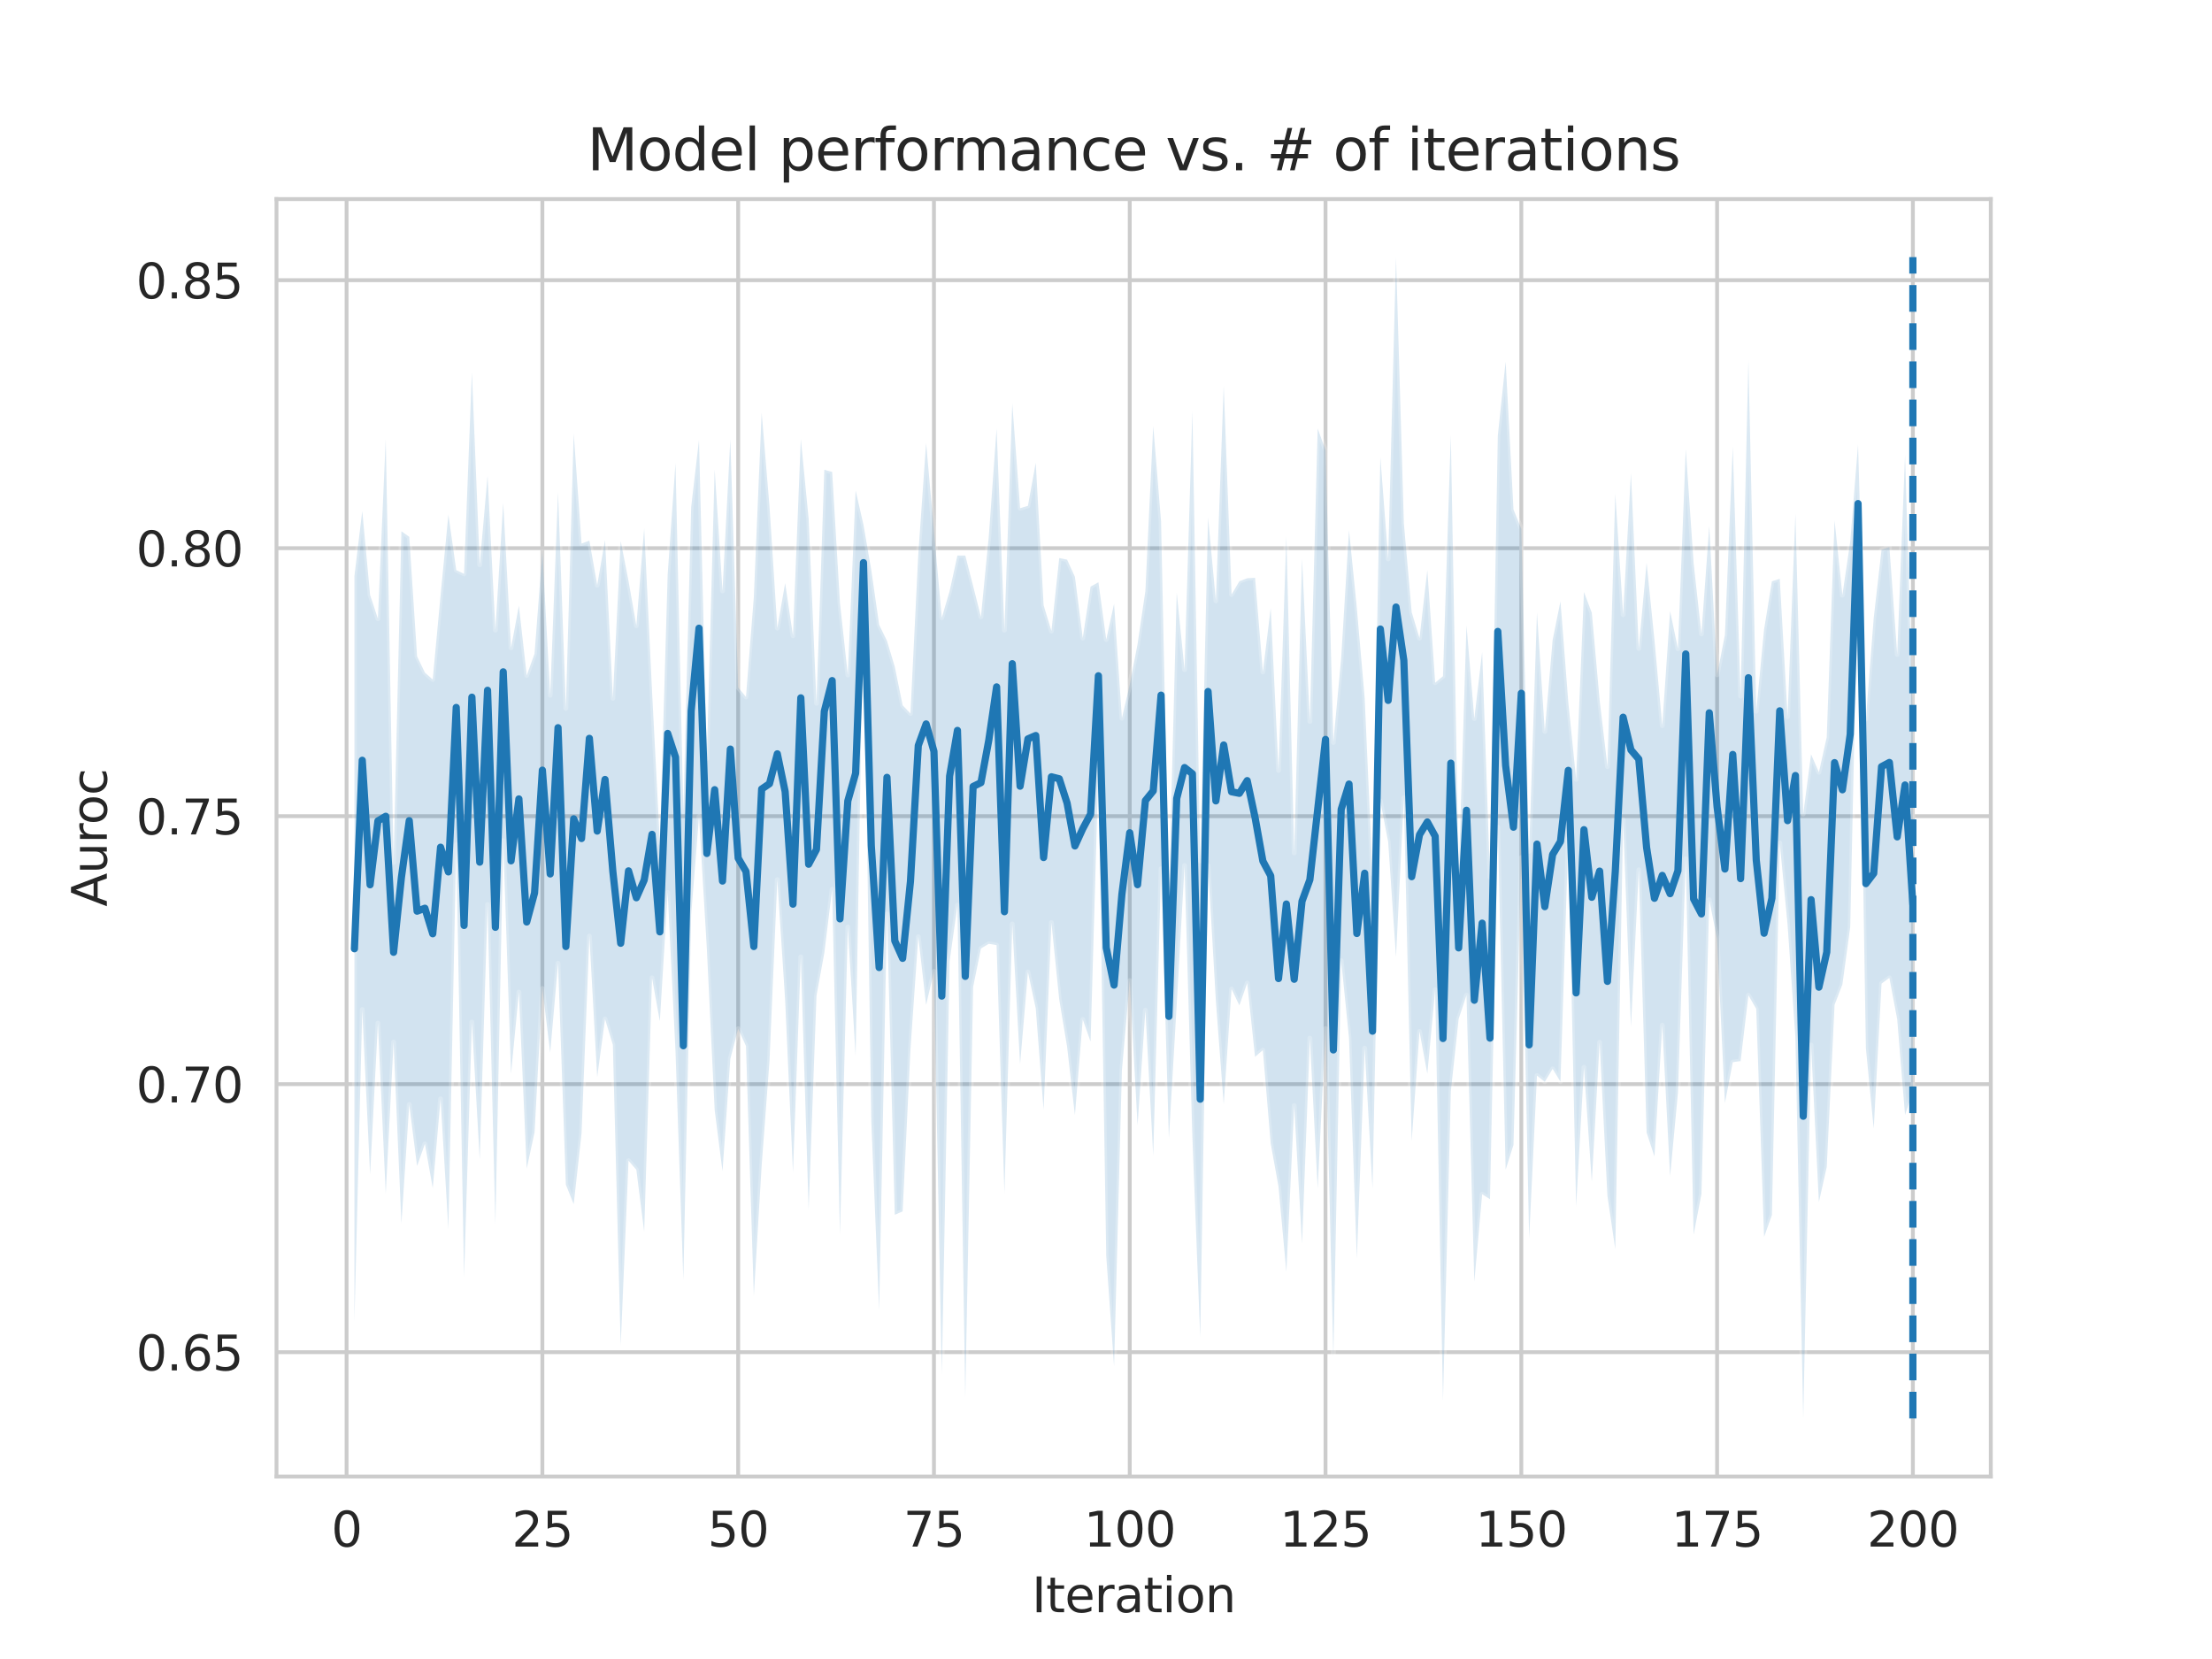 <?xml version="1.0" encoding="utf-8" standalone="no"?>
<!DOCTYPE svg PUBLIC "-//W3C//DTD SVG 1.1//EN"
  "http://www.w3.org/Graphics/SVG/1.1/DTD/svg11.dtd">
<svg xmlns:xlink="http://www.w3.org/1999/xlink" width="460.8pt" height="345.6pt" viewBox="0 0 460.8 345.6" xmlns="http://www.w3.org/2000/svg" version="1.1">
 <defs>
  <style type="text/css">*{stroke-linejoin: round; stroke-linecap: butt}</style>
 </defs>
 <g id="figure_1">
  <g id="patch_1">
   <path d="M 0 345.6 
L 460.8 345.6 
L 460.8 0 
L 0 0 
z
" style="fill: #ffffff"/>
  </g>
  <g id="axes_1">
   <g id="patch_2">
    <path d="M 57.6 307.584 
L 414.72 307.584 
L 414.72 41.472 
L 57.6 41.472 
z
" style="fill: #ffffff"/>
   </g>
   <g id="matplotlib.axis_1">
    <g id="xtick_1">
     <g id="line2d_1">
      <path d="M 72.201 307.584 
L 72.201 41.472 
" clip-path="url(#peeea0f19ea)" style="fill: none; stroke: #cccccc; stroke-width: 0.8; stroke-linecap: round"/>
     </g>
     <g id="text_1">
      <!-- 0 -->
      <g style="fill: #262626" transform="translate(69.02 322.182)scale(0.1 -0.1)">
       <defs>
        <path id="DejaVuSans-30" d="M 2034 4250 
Q 1547 4250 1301 3770 
Q 1056 3291 1056 2328 
Q 1056 1369 1301 889 
Q 1547 409 2034 409 
Q 2525 409 2770 889 
Q 3016 1369 3016 2328 
Q 3016 3291 2770 3770 
Q 2525 4250 2034 4250 
z
M 2034 4750 
Q 2819 4750 3233 4129 
Q 3647 3509 3647 2328 
Q 3647 1150 3233 529 
Q 2819 -91 2034 -91 
Q 1250 -91 836 529 
Q 422 1150 422 2328 
Q 422 3509 836 4129 
Q 1250 4750 2034 4750 
z
" transform="scale(0.016)"/>
       </defs>
       <use xlink:href="#DejaVuSans-30"/>
      </g>
     </g>
    </g>
    <g id="xtick_2">
     <g id="line2d_2">
      <path d="M 112.987 307.584 
L 112.987 41.472 
" clip-path="url(#peeea0f19ea)" style="fill: none; stroke: #cccccc; stroke-width: 0.8; stroke-linecap: round"/>
     </g>
     <g id="text_2">
      <!-- 25 -->
      <g style="fill: #262626" transform="translate(106.625 322.182)scale(0.1 -0.1)">
       <defs>
        <path id="DejaVuSans-32" d="M 1228 531 
L 3431 531 
L 3431 0 
L 469 0 
L 469 531 
Q 828 903 1448 1529 
Q 2069 2156 2228 2338 
Q 2531 2678 2651 2914 
Q 2772 3150 2772 3378 
Q 2772 3750 2511 3984 
Q 2250 4219 1831 4219 
Q 1534 4219 1204 4116 
Q 875 4013 500 3803 
L 500 4441 
Q 881 4594 1212 4672 
Q 1544 4750 1819 4750 
Q 2544 4750 2975 4387 
Q 3406 4025 3406 3419 
Q 3406 3131 3298 2873 
Q 3191 2616 2906 2266 
Q 2828 2175 2409 1742 
Q 1991 1309 1228 531 
z
" transform="scale(0.016)"/>
        <path id="DejaVuSans-35" d="M 691 4666 
L 3169 4666 
L 3169 4134 
L 1269 4134 
L 1269 2991 
Q 1406 3038 1543 3061 
Q 1681 3084 1819 3084 
Q 2600 3084 3056 2656 
Q 3513 2228 3513 1497 
Q 3513 744 3044 326 
Q 2575 -91 1722 -91 
Q 1428 -91 1123 -41 
Q 819 9 494 109 
L 494 744 
Q 775 591 1075 516 
Q 1375 441 1709 441 
Q 2250 441 2565 725 
Q 2881 1009 2881 1497 
Q 2881 1984 2565 2268 
Q 2250 2553 1709 2553 
Q 1456 2553 1204 2497 
Q 953 2441 691 2322 
L 691 4666 
z
" transform="scale(0.016)"/>
       </defs>
       <use xlink:href="#DejaVuSans-32"/>
       <use xlink:href="#DejaVuSans-35" x="63.623"/>
      </g>
     </g>
    </g>
    <g id="xtick_3">
     <g id="line2d_3">
      <path d="M 153.773 307.584 
L 153.773 41.472 
" clip-path="url(#peeea0f19ea)" style="fill: none; stroke: #cccccc; stroke-width: 0.8; stroke-linecap: round"/>
     </g>
     <g id="text_3">
      <!-- 50 -->
      <g style="fill: #262626" transform="translate(147.41 322.182)scale(0.1 -0.1)">
       <use xlink:href="#DejaVuSans-35"/>
       <use xlink:href="#DejaVuSans-30" x="63.623"/>
      </g>
     </g>
    </g>
    <g id="xtick_4">
     <g id="line2d_4">
      <path d="M 194.559 307.584 
L 194.559 41.472 
" clip-path="url(#peeea0f19ea)" style="fill: none; stroke: #cccccc; stroke-width: 0.8; stroke-linecap: round"/>
     </g>
     <g id="text_4">
      <!-- 75 -->
      <g style="fill: #262626" transform="translate(188.196 322.182)scale(0.1 -0.1)">
       <defs>
        <path id="DejaVuSans-37" d="M 525 4666 
L 3525 4666 
L 3525 4397 
L 1831 0 
L 1172 0 
L 2766 4134 
L 525 4134 
L 525 4666 
z
" transform="scale(0.016)"/>
       </defs>
       <use xlink:href="#DejaVuSans-37"/>
       <use xlink:href="#DejaVuSans-35" x="63.623"/>
      </g>
     </g>
    </g>
    <g id="xtick_5">
     <g id="line2d_5">
      <path d="M 235.344 307.584 
L 235.344 41.472 
" clip-path="url(#peeea0f19ea)" style="fill: none; stroke: #cccccc; stroke-width: 0.8; stroke-linecap: round"/>
     </g>
     <g id="text_5">
      <!-- 100 -->
      <g style="fill: #262626" transform="translate(225.801 322.182)scale(0.1 -0.1)">
       <defs>
        <path id="DejaVuSans-31" d="M 794 531 
L 1825 531 
L 1825 4091 
L 703 3866 
L 703 4441 
L 1819 4666 
L 2450 4666 
L 2450 531 
L 3481 531 
L 3481 0 
L 794 0 
L 794 531 
z
" transform="scale(0.016)"/>
       </defs>
       <use xlink:href="#DejaVuSans-31"/>
       <use xlink:href="#DejaVuSans-30" x="63.623"/>
       <use xlink:href="#DejaVuSans-30" x="127.246"/>
      </g>
     </g>
    </g>
    <g id="xtick_6">
     <g id="line2d_6">
      <path d="M 276.13 307.584 
L 276.13 41.472 
" clip-path="url(#peeea0f19ea)" style="fill: none; stroke: #cccccc; stroke-width: 0.8; stroke-linecap: round"/>
     </g>
     <g id="text_6">
      <!-- 125 -->
      <g style="fill: #262626" transform="translate(266.586 322.182)scale(0.1 -0.1)">
       <use xlink:href="#DejaVuSans-31"/>
       <use xlink:href="#DejaVuSans-32" x="63.623"/>
       <use xlink:href="#DejaVuSans-35" x="127.246"/>
      </g>
     </g>
    </g>
    <g id="xtick_7">
     <g id="line2d_7">
      <path d="M 316.916 307.584 
L 316.916 41.472 
" clip-path="url(#peeea0f19ea)" style="fill: none; stroke: #cccccc; stroke-width: 0.8; stroke-linecap: round"/>
     </g>
     <g id="text_7">
      <!-- 150 -->
      <g style="fill: #262626" transform="translate(307.372 322.182)scale(0.1 -0.1)">
       <use xlink:href="#DejaVuSans-31"/>
       <use xlink:href="#DejaVuSans-35" x="63.623"/>
       <use xlink:href="#DejaVuSans-30" x="127.246"/>
      </g>
     </g>
    </g>
    <g id="xtick_8">
     <g id="line2d_8">
      <path d="M 357.702 307.584 
L 357.702 41.472 
" clip-path="url(#peeea0f19ea)" style="fill: none; stroke: #cccccc; stroke-width: 0.8; stroke-linecap: round"/>
     </g>
     <g id="text_8">
      <!-- 175 -->
      <g style="fill: #262626" transform="translate(348.158 322.182)scale(0.1 -0.1)">
       <use xlink:href="#DejaVuSans-31"/>
       <use xlink:href="#DejaVuSans-37" x="63.623"/>
       <use xlink:href="#DejaVuSans-35" x="127.246"/>
      </g>
     </g>
    </g>
    <g id="xtick_9">
     <g id="line2d_9">
      <path d="M 398.487 307.584 
L 398.487 41.472 
" clip-path="url(#peeea0f19ea)" style="fill: none; stroke: #cccccc; stroke-width: 0.8; stroke-linecap: round"/>
     </g>
     <g id="text_9">
      <!-- 200 -->
      <g style="fill: #262626" transform="translate(388.944 322.182)scale(0.1 -0.1)">
       <use xlink:href="#DejaVuSans-32"/>
       <use xlink:href="#DejaVuSans-30" x="63.623"/>
       <use xlink:href="#DejaVuSans-30" x="127.246"/>
      </g>
     </g>
    </g>
    <g id="text_10">
     <!-- Iteration -->
     <g style="fill: #262626" transform="translate(214.951 335.861)scale(0.1 -0.1)">
      <defs>
       <path id="DejaVuSans-49" d="M 628 4666 
L 1259 4666 
L 1259 0 
L 628 0 
L 628 4666 
z
" transform="scale(0.016)"/>
       <path id="DejaVuSans-74" d="M 1172 4494 
L 1172 3500 
L 2356 3500 
L 2356 3053 
L 1172 3053 
L 1172 1153 
Q 1172 725 1289 603 
Q 1406 481 1766 481 
L 2356 481 
L 2356 0 
L 1766 0 
Q 1100 0 847 248 
Q 594 497 594 1153 
L 594 3053 
L 172 3053 
L 172 3500 
L 594 3500 
L 594 4494 
L 1172 4494 
z
" transform="scale(0.016)"/>
       <path id="DejaVuSans-65" d="M 3597 1894 
L 3597 1613 
L 953 1613 
Q 991 1019 1311 708 
Q 1631 397 2203 397 
Q 2534 397 2845 478 
Q 3156 559 3463 722 
L 3463 178 
Q 3153 47 2828 -22 
Q 2503 -91 2169 -91 
Q 1331 -91 842 396 
Q 353 884 353 1716 
Q 353 2575 817 3079 
Q 1281 3584 2069 3584 
Q 2775 3584 3186 3129 
Q 3597 2675 3597 1894 
z
M 3022 2063 
Q 3016 2534 2758 2815 
Q 2500 3097 2075 3097 
Q 1594 3097 1305 2825 
Q 1016 2553 972 2059 
L 3022 2063 
z
" transform="scale(0.016)"/>
       <path id="DejaVuSans-72" d="M 2631 2963 
Q 2534 3019 2420 3045 
Q 2306 3072 2169 3072 
Q 1681 3072 1420 2755 
Q 1159 2438 1159 1844 
L 1159 0 
L 581 0 
L 581 3500 
L 1159 3500 
L 1159 2956 
Q 1341 3275 1631 3429 
Q 1922 3584 2338 3584 
Q 2397 3584 2469 3576 
Q 2541 3569 2628 3553 
L 2631 2963 
z
" transform="scale(0.016)"/>
       <path id="DejaVuSans-61" d="M 2194 1759 
Q 1497 1759 1228 1600 
Q 959 1441 959 1056 
Q 959 750 1161 570 
Q 1363 391 1709 391 
Q 2188 391 2477 730 
Q 2766 1069 2766 1631 
L 2766 1759 
L 2194 1759 
z
M 3341 1997 
L 3341 0 
L 2766 0 
L 2766 531 
Q 2569 213 2275 61 
Q 1981 -91 1556 -91 
Q 1019 -91 701 211 
Q 384 513 384 1019 
Q 384 1609 779 1909 
Q 1175 2209 1959 2209 
L 2766 2209 
L 2766 2266 
Q 2766 2663 2505 2880 
Q 2244 3097 1772 3097 
Q 1472 3097 1187 3025 
Q 903 2953 641 2809 
L 641 3341 
Q 956 3463 1253 3523 
Q 1550 3584 1831 3584 
Q 2591 3584 2966 3190 
Q 3341 2797 3341 1997 
z
" transform="scale(0.016)"/>
       <path id="DejaVuSans-69" d="M 603 3500 
L 1178 3500 
L 1178 0 
L 603 0 
L 603 3500 
z
M 603 4863 
L 1178 4863 
L 1178 4134 
L 603 4134 
L 603 4863 
z
" transform="scale(0.016)"/>
       <path id="DejaVuSans-6f" d="M 1959 3097 
Q 1497 3097 1228 2736 
Q 959 2375 959 1747 
Q 959 1119 1226 758 
Q 1494 397 1959 397 
Q 2419 397 2687 759 
Q 2956 1122 2956 1747 
Q 2956 2369 2687 2733 
Q 2419 3097 1959 3097 
z
M 1959 3584 
Q 2709 3584 3137 3096 
Q 3566 2609 3566 1747 
Q 3566 888 3137 398 
Q 2709 -91 1959 -91 
Q 1206 -91 779 398 
Q 353 888 353 1747 
Q 353 2609 779 3096 
Q 1206 3584 1959 3584 
z
" transform="scale(0.016)"/>
       <path id="DejaVuSans-6e" d="M 3513 2113 
L 3513 0 
L 2938 0 
L 2938 2094 
Q 2938 2591 2744 2837 
Q 2550 3084 2163 3084 
Q 1697 3084 1428 2787 
Q 1159 2491 1159 1978 
L 1159 0 
L 581 0 
L 581 3500 
L 1159 3500 
L 1159 2956 
Q 1366 3272 1645 3428 
Q 1925 3584 2291 3584 
Q 2894 3584 3203 3211 
Q 3513 2838 3513 2113 
z
" transform="scale(0.016)"/>
      </defs>
      <use xlink:href="#DejaVuSans-49"/>
      <use xlink:href="#DejaVuSans-74" x="29.492"/>
      <use xlink:href="#DejaVuSans-65" x="68.701"/>
      <use xlink:href="#DejaVuSans-72" x="130.225"/>
      <use xlink:href="#DejaVuSans-61" x="171.338"/>
      <use xlink:href="#DejaVuSans-74" x="232.617"/>
      <use xlink:href="#DejaVuSans-69" x="271.826"/>
      <use xlink:href="#DejaVuSans-6f" x="299.609"/>
      <use xlink:href="#DejaVuSans-6e" x="360.791"/>
     </g>
    </g>
   </g>
   <g id="matplotlib.axis_2">
    <g id="ytick_1">
     <g id="line2d_10">
      <path d="M 57.6 281.68 
L 414.72 281.68 
" clip-path="url(#peeea0f19ea)" style="fill: none; stroke: #cccccc; stroke-width: 0.8; stroke-linecap: round"/>
     </g>
     <g id="text_11">
      <!-- 0.65 -->
      <g style="fill: #262626" transform="translate(28.334 285.479)scale(0.1 -0.1)">
       <defs>
        <path id="DejaVuSans-2e" d="M 684 794 
L 1344 794 
L 1344 0 
L 684 0 
L 684 794 
z
" transform="scale(0.016)"/>
        <path id="DejaVuSans-36" d="M 2113 2584 
Q 1688 2584 1439 2293 
Q 1191 2003 1191 1497 
Q 1191 994 1439 701 
Q 1688 409 2113 409 
Q 2538 409 2786 701 
Q 3034 994 3034 1497 
Q 3034 2003 2786 2293 
Q 2538 2584 2113 2584 
z
M 3366 4563 
L 3366 3988 
Q 3128 4100 2886 4159 
Q 2644 4219 2406 4219 
Q 1781 4219 1451 3797 
Q 1122 3375 1075 2522 
Q 1259 2794 1537 2939 
Q 1816 3084 2150 3084 
Q 2853 3084 3261 2657 
Q 3669 2231 3669 1497 
Q 3669 778 3244 343 
Q 2819 -91 2113 -91 
Q 1303 -91 875 529 
Q 447 1150 447 2328 
Q 447 3434 972 4092 
Q 1497 4750 2381 4750 
Q 2619 4750 2861 4703 
Q 3103 4656 3366 4563 
z
" transform="scale(0.016)"/>
       </defs>
       <use xlink:href="#DejaVuSans-30"/>
       <use xlink:href="#DejaVuSans-2e" x="63.623"/>
       <use xlink:href="#DejaVuSans-36" x="95.41"/>
       <use xlink:href="#DejaVuSans-35" x="159.033"/>
      </g>
     </g>
    </g>
    <g id="ytick_2">
     <g id="line2d_11">
      <path d="M 57.6 225.852 
L 414.72 225.852 
" clip-path="url(#peeea0f19ea)" style="fill: none; stroke: #cccccc; stroke-width: 0.8; stroke-linecap: round"/>
     </g>
     <g id="text_12">
      <!-- 0.70 -->
      <g style="fill: #262626" transform="translate(28.334 229.651)scale(0.1 -0.1)">
       <use xlink:href="#DejaVuSans-30"/>
       <use xlink:href="#DejaVuSans-2e" x="63.623"/>
       <use xlink:href="#DejaVuSans-37" x="95.41"/>
       <use xlink:href="#DejaVuSans-30" x="159.033"/>
      </g>
     </g>
    </g>
    <g id="ytick_3">
     <g id="line2d_12">
      <path d="M 57.6 170.024 
L 414.72 170.024 
" clip-path="url(#peeea0f19ea)" style="fill: none; stroke: #cccccc; stroke-width: 0.8; stroke-linecap: round"/>
     </g>
     <g id="text_13">
      <!-- 0.75 -->
      <g style="fill: #262626" transform="translate(28.334 173.823)scale(0.1 -0.1)">
       <use xlink:href="#DejaVuSans-30"/>
       <use xlink:href="#DejaVuSans-2e" x="63.623"/>
       <use xlink:href="#DejaVuSans-37" x="95.41"/>
       <use xlink:href="#DejaVuSans-35" x="159.033"/>
      </g>
     </g>
    </g>
    <g id="ytick_4">
     <g id="line2d_13">
      <path d="M 57.6 114.196 
L 414.72 114.196 
" clip-path="url(#peeea0f19ea)" style="fill: none; stroke: #cccccc; stroke-width: 0.8; stroke-linecap: round"/>
     </g>
     <g id="text_14">
      <!-- 0.80 -->
      <g style="fill: #262626" transform="translate(28.334 117.995)scale(0.1 -0.1)">
       <defs>
        <path id="DejaVuSans-38" d="M 2034 2216 
Q 1584 2216 1326 1975 
Q 1069 1734 1069 1313 
Q 1069 891 1326 650 
Q 1584 409 2034 409 
Q 2484 409 2743 651 
Q 3003 894 3003 1313 
Q 3003 1734 2745 1975 
Q 2488 2216 2034 2216 
z
M 1403 2484 
Q 997 2584 770 2862 
Q 544 3141 544 3541 
Q 544 4100 942 4425 
Q 1341 4750 2034 4750 
Q 2731 4750 3128 4425 
Q 3525 4100 3525 3541 
Q 3525 3141 3298 2862 
Q 3072 2584 2669 2484 
Q 3125 2378 3379 2068 
Q 3634 1759 3634 1313 
Q 3634 634 3220 271 
Q 2806 -91 2034 -91 
Q 1263 -91 848 271 
Q 434 634 434 1313 
Q 434 1759 690 2068 
Q 947 2378 1403 2484 
z
M 1172 3481 
Q 1172 3119 1398 2916 
Q 1625 2713 2034 2713 
Q 2441 2713 2670 2916 
Q 2900 3119 2900 3481 
Q 2900 3844 2670 4047 
Q 2441 4250 2034 4250 
Q 1625 4250 1398 4047 
Q 1172 3844 1172 3481 
z
" transform="scale(0.016)"/>
       </defs>
       <use xlink:href="#DejaVuSans-30"/>
       <use xlink:href="#DejaVuSans-2e" x="63.623"/>
       <use xlink:href="#DejaVuSans-38" x="95.41"/>
       <use xlink:href="#DejaVuSans-30" x="159.033"/>
      </g>
     </g>
    </g>
    <g id="ytick_5">
     <g id="line2d_14">
      <path d="M 57.6 58.368 
L 414.72 58.368 
" clip-path="url(#peeea0f19ea)" style="fill: none; stroke: #cccccc; stroke-width: 0.8; stroke-linecap: round"/>
     </g>
     <g id="text_15">
      <!-- 0.85 -->
      <g style="fill: #262626" transform="translate(28.334 62.167)scale(0.1 -0.1)">
       <use xlink:href="#DejaVuSans-30"/>
       <use xlink:href="#DejaVuSans-2e" x="63.623"/>
       <use xlink:href="#DejaVuSans-38" x="95.41"/>
       <use xlink:href="#DejaVuSans-35" x="159.033"/>
      </g>
     </g>
    </g>
    <g id="text_16">
     <!-- Auroc -->
     <g style="fill: #262626" transform="translate(22.255 188.869)rotate(-90)scale(0.1 -0.1)">
      <defs>
       <path id="DejaVuSans-41" d="M 2188 4044 
L 1331 1722 
L 3047 1722 
L 2188 4044 
z
M 1831 4666 
L 2547 4666 
L 4325 0 
L 3669 0 
L 3244 1197 
L 1141 1197 
L 716 0 
L 50 0 
L 1831 4666 
z
" transform="scale(0.016)"/>
       <path id="DejaVuSans-75" d="M 544 1381 
L 544 3500 
L 1119 3500 
L 1119 1403 
Q 1119 906 1312 657 
Q 1506 409 1894 409 
Q 2359 409 2629 706 
Q 2900 1003 2900 1516 
L 2900 3500 
L 3475 3500 
L 3475 0 
L 2900 0 
L 2900 538 
Q 2691 219 2414 64 
Q 2138 -91 1772 -91 
Q 1169 -91 856 284 
Q 544 659 544 1381 
z
M 1991 3584 
L 1991 3584 
z
" transform="scale(0.016)"/>
       <path id="DejaVuSans-63" d="M 3122 3366 
L 3122 2828 
Q 2878 2963 2633 3030 
Q 2388 3097 2138 3097 
Q 1578 3097 1268 2742 
Q 959 2388 959 1747 
Q 959 1106 1268 751 
Q 1578 397 2138 397 
Q 2388 397 2633 464 
Q 2878 531 3122 666 
L 3122 134 
Q 2881 22 2623 -34 
Q 2366 -91 2075 -91 
Q 1284 -91 818 406 
Q 353 903 353 1747 
Q 353 2603 823 3093 
Q 1294 3584 2113 3584 
Q 2378 3584 2631 3529 
Q 2884 3475 3122 3366 
z
" transform="scale(0.016)"/>
      </defs>
      <use xlink:href="#DejaVuSans-41"/>
      <use xlink:href="#DejaVuSans-75" x="68.408"/>
      <use xlink:href="#DejaVuSans-72" x="131.787"/>
      <use xlink:href="#DejaVuSans-6f" x="170.65"/>
      <use xlink:href="#DejaVuSans-63" x="231.832"/>
     </g>
    </g>
   </g>
   <g id="PolyCollection_1">
    <defs>
     <path id="m9466ed661c" d="M 73.833 -225.591 
L 73.833 -70.325 
L 75.464 -135.3 
L 77.096 -100.93 
L 78.727 -132.474 
L 80.358 -96.937 
L 81.99 -128.537 
L 83.621 -90.71 
L 85.253 -115.517 
L 86.884 -102.703 
L 88.516 -107.316 
L 90.147 -98.113 
L 91.778 -116.681 
L 93.41 -89.55 
L 95.041 -169.614 
L 96.673 -79.579 
L 98.304 -132.701 
L 99.936 -104.056 
L 101.567 -157.164 
L 103.198 -90.524 
L 104.83 -170.476 
L 106.461 -121.904 
L 108.093 -138.934 
L 109.724 -102.171 
L 111.356 -109.738 
L 112.987 -139.683 
L 114.618 -126.324 
L 116.25 -144.953 
L 117.881 -98.822 
L 119.513 -94.746 
L 121.144 -109.482 
L 122.776 -150.603 
L 124.407 -121.237 
L 126.038 -133.336 
L 127.67 -127.957 
L 129.301 -65.313 
L 130.933 -103.801 
L 132.564 -101.919 
L 134.196 -89.027 
L 135.827 -141.902 
L 137.458 -132.861 
L 139.09 -159.691 
L 140.721 -126.621 
L 142.353 -78.967 
L 143.984 -155.011 
L 145.616 -175.515 
L 147.247 -148.047 
L 148.879 -114.393 
L 150.51 -101.628 
L 152.141 -125.04 
L 153.773 -131.292 
L 155.404 -127.697 
L 157.036 -75.662 
L 158.667 -102.811 
L 160.299 -124.574 
L 161.93 -162.369 
L 163.561 -137.257 
L 165.193 -101.342 
L 166.824 -146.281 
L 168.456 -93.598 
L 170.087 -138.179 
L 171.719 -147.108 
L 173.35 -160.351 
L 174.981 -88.426 
L 176.613 -152.506 
L 178.244 -125.625 
L 179.876 -220.526 
L 181.507 -112.087 
L 183.139 -72.646 
L 184.77 -155.222 
L 186.401 -92.535 
L 188.033 -93.243 
L 189.664 -127.017 
L 191.296 -150.479 
L 192.927 -136.25 
L 194.559 -143.231 
L 196.19 -59.295 
L 197.821 -145.362 
L 199.453 -157.016 
L 201.084 -54.533 
L 202.716 -139.995 
L 204.347 -148.01 
L 205.979 -148.988 
L 207.61 -148.71 
L 209.241 -97.031 
L 210.873 -153.126 
L 212.504 -123.915 
L 214.136 -143.123 
L 215.767 -135.553 
L 217.399 -114.394 
L 219.03 -153.412 
L 220.661 -137.383 
L 222.293 -127.585 
L 223.924 -113.317 
L 225.556 -133.242 
L 227.187 -128.628 
L 228.819 -185.337 
L 230.45 -83.991 
L 232.081 -60.977 
L 233.713 -122.625 
L 235.344 -141.33 
L 236.976 -111.18 
L 238.607 -135.161 
L 240.239 -104.853 
L 241.87 -164.614 
L 243.501 -108.462 
L 245.133 -136.398 
L 246.764 -165.315 
L 248.396 -108.774 
L 250.027 -67.001 
L 251.659 -165.289 
L 253.29 -137.101 
L 254.921 -115.564 
L 256.553 -139.574 
L 258.184 -136.163 
L 259.816 -140.822 
L 261.447 -125.441 
L 263.079 -126.845 
L 264.71 -107.397 
L 266.341 -98.401 
L 267.973 -80.626 
L 269.604 -115.304 
L 271.236 -86.506 
L 272.867 -129.35 
L 274.499 -98.029 
L 276.13 -131.33 
L 277.761 -62.845 
L 279.393 -145.497 
L 281.024 -129.404 
L 282.656 -83.404 
L 284.287 -127.249 
L 285.919 -98.051 
L 287.55 -178.736 
L 289.181 -170.229 
L 290.813 -146.251 
L 292.444 -179.398 
L 294.076 -107.868 
L 295.707 -130.739 
L 297.339 -121.916 
L 298.97 -139.422 
L 300.601 -53.793 
L 302.233 -118.245 
L 303.864 -133.355 
L 305.496 -138.286 
L 307.127 -78.574 
L 308.759 -96.813 
L 310.39 -95.794 
L 312.021 -173.289 
L 313.653 -101.934 
L 315.284 -107.085 
L 316.916 -166.955 
L 318.547 -87.615 
L 320.179 -121.539 
L 321.81 -120.234 
L 323.441 -122.933 
L 325.073 -120.268 
L 326.704 -170.933 
L 328.336 -94.281 
L 329.967 -123.257 
L 331.599 -99.408 
L 333.23 -128.493 
L 334.862 -96.432 
L 336.493 -85.387 
L 338.124 -174.839 
L 339.756 -131.696 
L 341.387 -164.409 
L 343.019 -109.686 
L 344.65 -104.684 
L 346.282 -132.048 
L 347.913 -100.567 
L 349.544 -117.956 
L 351.176 -166.701 
L 352.807 -88.379 
L 354.439 -96.886 
L 356.07 -158.184 
L 357.702 -149.989 
L 359.333 -115.809 
L 360.964 -124.334 
L 362.596 -124.56 
L 364.227 -138.268 
L 365.859 -135.431 
L 367.49 -87.924 
L 369.122 -92.482 
L 370.753 -170.021 
L 372.384 -153.016 
L 374.016 -129.48 
L 375.647 -50.112 
L 377.279 -127.906 
L 378.91 -95.205 
L 380.542 -102.496 
L 382.173 -136.272 
L 383.804 -140.531 
L 385.436 -152.523 
L 387.067 -228.391 
L 388.699 -127.252 
L 390.33 -110.479 
L 391.962 -140.706 
L 393.593 -141.9 
L 395.224 -133.264 
L 396.856 -113.359 
L 398.487 -118.122 
L 398.487 -196.26 
L 398.487 -196.26 
L 396.856 -250.787 
L 395.224 -209.266 
L 393.593 -231.632 
L 391.962 -231.082 
L 390.33 -216.852 
L 388.699 -195.799 
L 387.067 -252.998 
L 385.436 -232.749 
L 383.804 -221.619 
L 382.173 -237.186 
L 380.542 -192.003 
L 378.91 -184.718 
L 377.279 -188.459 
L 375.647 -176.025 
L 374.016 -238.607 
L 372.384 -196.274 
L 370.753 -225.015 
L 369.122 -224.504 
L 367.49 -214.457 
L 365.859 -197.421 
L 364.227 -270.563 
L 362.596 -200.568 
L 360.964 -252.531 
L 359.333 -213.324 
L 357.702 -205.017 
L 356.07 -236.027 
L 354.439 -213.54 
L 352.807 -228.301 
L 351.176 -252.043 
L 349.544 -210.454 
L 347.913 -218.295 
L 346.282 -194.428 
L 344.65 -212.26 
L 343.019 -228.359 
L 341.387 -210.51 
L 339.756 -247.056 
L 338.124 -217.54 
L 336.493 -242.732 
L 334.862 -185.894 
L 333.23 -199.769 
L 331.599 -217.951 
L 329.967 -222.263 
L 328.336 -183.238 
L 326.704 -199.302 
L 325.073 -220.323 
L 323.441 -212.252 
L 321.81 -193.221 
L 320.179 -217.974 
L 318.547 -168.254 
L 316.916 -235.419 
L 315.284 -239.474 
L 313.653 -270.267 
L 312.021 -254.838 
L 310.39 -162.895 
L 308.759 -209.763 
L 307.127 -195.895 
L 305.496 -215.318 
L 303.864 -162.926 
L 302.233 -255.005 
L 300.601 -204.729 
L 298.97 -203.376 
L 297.339 -226.823 
L 295.707 -212.666 
L 294.076 -218.074 
L 292.444 -236.644 
L 290.813 -292.032 
L 289.181 -229.164 
L 287.55 -250.376 
L 285.919 -163.526 
L 284.287 -200.132 
L 282.656 -218.865 
L 281.024 -235.132 
L 279.393 -208.469 
L 277.761 -190.914 
L 276.13 -251.803 
L 274.499 -256.332 
L 272.867 -195.305 
L 271.236 -229.222 
L 269.604 -167.908 
L 267.973 -233.93 
L 266.341 -185.102 
L 264.71 -218.914 
L 263.079 -205.594 
L 261.447 -225.226 
L 259.816 -225.14 
L 258.184 -224.511 
L 256.553 -221.741 
L 254.921 -265.248 
L 253.29 -220.418 
L 251.659 -237.803 
L 250.027 -166.242 
L 248.396 -260.047 
L 246.764 -206.088 
L 245.133 -222.146 
L 243.501 -159.273 
L 241.87 -236.958 
L 240.239 -256.837 
L 238.607 -222.48 
L 236.976 -211.429 
L 235.344 -202.929 
L 233.713 -195.984 
L 232.081 -219.805 
L 230.45 -212.367 
L 228.819 -224.301 
L 227.187 -223.392 
L 225.556 -212.676 
L 223.924 -225.436 
L 222.293 -229.012 
L 220.661 -229.349 
L 219.03 -214.144 
L 217.399 -219.528 
L 215.767 -249.201 
L 214.136 -240.222 
L 212.504 -239.728 
L 210.873 -261.545 
L 209.241 -214.318 
L 207.61 -256.305 
L 205.979 -233.777 
L 204.347 -217.099 
L 202.716 -223.527 
L 201.084 -229.876 
L 199.453 -229.869 
L 197.821 -222.455 
L 196.19 -216.896 
L 194.559 -234.92 
L 192.927 -253.328 
L 191.296 -230.11 
L 189.664 -196.959 
L 188.033 -198.676 
L 186.401 -206.683 
L 184.77 -212.105 
L 183.139 -215.447 
L 181.507 -226.805 
L 179.876 -236.258 
L 178.244 -243.412 
L 176.613 -204.976 
L 174.981 -219.947 
L 173.35 -247.288 
L 171.719 -247.733 
L 170.087 -199.085 
L 168.456 -237.528 
L 166.824 -254.163 
L 165.193 -213.154 
L 163.561 -224.121 
L 161.93 -214.759 
L 160.299 -240.107 
L 158.667 -259.641 
L 157.036 -221.184 
L 155.404 -200.417 
L 153.773 -202.385 
L 152.141 -254.055 
L 150.51 -222.489 
L 148.879 -247.788 
L 147.247 -187.57 
L 145.616 -253.943 
L 143.984 -239.964 
L 142.353 -176.541 
L 140.721 -249.115 
L 139.09 -225.932 
L 137.458 -170.092 
L 135.827 -201.67 
L 134.196 -235.507 
L 132.564 -215.245 
L 130.933 -224.562 
L 129.301 -232.886 
L 127.67 -200.122 
L 126.038 -233.103 
L 124.407 -223.704 
L 122.776 -232.973 
L 121.144 -232.361 
L 119.513 -255.295 
L 117.881 -198.02 
L 116.25 -243.058 
L 114.618 -200.758 
L 112.987 -230.646 
L 111.356 -209.417 
L 109.724 -204.89 
L 108.093 -219.403 
L 106.461 -210.641 
L 104.83 -240.813 
L 103.198 -214.336 
L 101.567 -246.433 
L 99.936 -227.937 
L 98.304 -268.027 
L 96.673 -226.052 
L 95.041 -226.835 
L 93.41 -238.382 
L 91.778 -221.54 
L 90.147 -204.047 
L 88.516 -205.48 
L 86.884 -208.867 
L 85.253 -233.771 
L 83.621 -234.923 
L 81.99 -165.911 
L 80.358 -254.17 
L 78.727 -216.706 
L 77.096 -221.643 
L 75.464 -239.139 
L 73.833 -225.591 
z
" style="stroke: #ffffff; stroke-opacity: 0.2"/>
    </defs>
    <g clip-path="url(#peeea0f19ea)">
     <use xlink:href="#m9466ed661c" x="0" y="345.6" style="fill: #1f77b4; fill-opacity: 0.2; stroke: #ffffff; stroke-opacity: 0.2"/>
    </g>
   </g>
   <g id="line2d_15">
    <path d="M 73.833 197.642 
L 75.464 158.38 
L 77.096 184.314 
L 78.727 171.01 
L 80.358 170.047 
L 81.99 198.376 
L 83.621 182.784 
L 85.253 170.956 
L 86.884 189.815 
L 88.516 189.202 
L 90.147 194.52 
L 91.778 176.49 
L 93.41 181.634 
L 95.041 147.376 
L 96.673 192.785 
L 98.304 145.236 
L 99.936 179.604 
L 101.567 143.801 
L 103.198 193.17 
L 104.83 139.955 
L 106.461 179.327 
L 108.093 166.431 
L 109.724 192.069 
L 111.356 186.023 
L 112.987 160.436 
L 114.618 182.059 
L 116.25 151.594 
L 117.881 197.179 
L 119.513 170.58 
L 121.144 174.678 
L 122.776 153.812 
L 124.407 173.129 
L 126.038 162.381 
L 127.67 181.56 
L 129.301 196.5 
L 130.933 181.419 
L 132.564 187.018 
L 134.196 183.333 
L 135.827 173.814 
L 137.458 194.123 
L 139.09 152.789 
L 140.721 157.732 
L 142.353 217.846 
L 143.984 148.113 
L 145.616 130.871 
L 147.247 177.792 
L 148.879 164.51 
L 150.51 183.542 
L 152.141 156.052 
L 153.773 178.762 
L 155.404 181.543 
L 157.036 197.177 
L 158.667 164.374 
L 160.299 163.259 
L 161.93 157.036 
L 163.561 164.911 
L 165.193 188.352 
L 166.824 145.378 
L 168.456 180.037 
L 170.087 176.968 
L 171.719 148.179 
L 173.35 141.781 
L 174.981 191.414 
L 176.613 166.859 
L 178.244 161.082 
L 179.876 117.208 
L 181.507 176.154 
L 183.139 201.553 
L 184.77 161.937 
L 186.401 195.991 
L 188.033 199.641 
L 189.664 183.612 
L 191.296 155.306 
L 192.927 150.811 
L 194.559 156.525 
L 196.19 207.504 
L 197.821 161.692 
L 199.453 152.158 
L 201.084 203.395 
L 202.716 163.839 
L 204.347 163.045 
L 205.979 154.218 
L 207.61 143.093 
L 209.241 189.926 
L 210.873 138.264 
L 212.504 163.778 
L 214.136 153.928 
L 215.767 153.223 
L 217.399 178.639 
L 219.03 161.822 
L 220.661 162.234 
L 222.293 167.301 
L 223.924 176.224 
L 225.556 172.641 
L 227.187 169.59 
L 228.819 140.781 
L 230.45 197.421 
L 232.081 205.209 
L 233.713 186.296 
L 235.344 173.47 
L 236.976 184.296 
L 238.607 166.78 
L 240.239 164.755 
L 241.87 144.814 
L 243.501 211.733 
L 245.133 166.328 
L 246.764 159.899 
L 248.396 161.19 
L 250.027 228.979 
L 251.659 144.054 
L 253.29 166.84 
L 254.921 155.194 
L 256.553 164.942 
L 258.184 165.263 
L 259.816 162.619 
L 261.447 170.266 
L 263.079 179.381 
L 264.71 182.445 
L 266.341 203.848 
L 267.973 188.322 
L 269.604 203.994 
L 271.236 187.736 
L 272.867 183.272 
L 276.13 154.034 
L 277.761 218.721 
L 279.393 168.617 
L 281.024 163.332 
L 282.656 194.465 
L 284.287 181.909 
L 285.919 214.812 
L 287.55 131.044 
L 289.181 145.904 
L 290.813 126.459 
L 292.444 137.579 
L 294.076 182.629 
L 295.707 173.898 
L 297.339 171.231 
L 298.97 174.201 
L 300.601 216.339 
L 302.233 158.975 
L 303.864 197.46 
L 305.496 168.798 
L 307.127 208.365 
L 308.759 192.312 
L 310.39 216.256 
L 312.021 131.537 
L 313.653 159.499 
L 315.284 172.32 
L 316.916 144.413 
L 318.547 217.665 
L 320.179 175.843 
L 321.81 188.873 
L 323.441 178.008 
L 325.073 175.305 
L 326.704 160.482 
L 328.336 206.841 
L 329.967 172.84 
L 331.599 186.92 
L 333.23 181.469 
L 334.862 204.437 
L 336.493 181.54 
L 338.124 149.411 
L 339.756 156.224 
L 341.387 158.141 
L 343.019 176.578 
L 344.65 187.128 
L 346.282 182.362 
L 347.913 186.169 
L 349.544 181.395 
L 351.176 136.228 
L 352.807 187.26 
L 354.439 190.387 
L 356.07 148.494 
L 357.702 168.097 
L 359.333 181.034 
L 360.964 157.168 
L 362.596 183.036 
L 364.227 141.184 
L 365.859 179.174 
L 367.49 194.409 
L 369.122 187.107 
L 370.753 148.082 
L 372.384 170.955 
L 374.016 161.557 
L 375.647 232.532 
L 377.279 187.418 
L 378.91 205.639 
L 380.542 198.351 
L 382.173 158.871 
L 383.804 164.525 
L 385.436 152.964 
L 387.067 104.906 
L 388.699 184.075 
L 390.33 181.934 
L 391.962 159.706 
L 393.593 158.834 
L 395.224 174.335 
L 396.856 163.527 
L 398.487 188.409 
L 398.487 188.409 
" clip-path="url(#peeea0f19ea)" style="fill: none; stroke: #1f77b4; stroke-width: 1.5; stroke-linecap: round"/>
   </g>
   <g id="LineCollection_1">
    <path d="M 398.487 295.488 
L 398.487 53.568 
" clip-path="url(#peeea0f19ea)" style="fill: none; stroke-dasharray: 5.55,2.4; stroke-dashoffset: 0; stroke: #1f77b4; stroke-width: 1.5"/>
   </g>
   <g id="patch_3">
    <path d="M 57.6 307.584 
L 57.6 41.472 
" style="fill: none; stroke: #cccccc; stroke-width: 0.8; stroke-linejoin: miter; stroke-linecap: square"/>
   </g>
   <g id="patch_4">
    <path d="M 414.72 307.584 
L 414.72 41.472 
" style="fill: none; stroke: #cccccc; stroke-width: 0.8; stroke-linejoin: miter; stroke-linecap: square"/>
   </g>
   <g id="patch_5">
    <path d="M 57.6 307.584 
L 414.72 307.584 
" style="fill: none; stroke: #cccccc; stroke-width: 0.8; stroke-linejoin: miter; stroke-linecap: square"/>
   </g>
   <g id="patch_6">
    <path d="M 57.6 41.472 
L 414.72 41.472 
" style="fill: none; stroke: #cccccc; stroke-width: 0.8; stroke-linejoin: miter; stroke-linecap: square"/>
   </g>
   <g id="text_17">
    <!-- Model performance vs. # of iterations -->
    <g style="fill: #262626" transform="translate(122.315 35.472)scale(0.12 -0.12)">
     <defs>
      <path id="DejaVuSans-4d" d="M 628 4666 
L 1569 4666 
L 2759 1491 
L 3956 4666 
L 4897 4666 
L 4897 0 
L 4281 0 
L 4281 4097 
L 3078 897 
L 2444 897 
L 1241 4097 
L 1241 0 
L 628 0 
L 628 4666 
z
" transform="scale(0.016)"/>
      <path id="DejaVuSans-64" d="M 2906 2969 
L 2906 4863 
L 3481 4863 
L 3481 0 
L 2906 0 
L 2906 525 
Q 2725 213 2448 61 
Q 2172 -91 1784 -91 
Q 1150 -91 751 415 
Q 353 922 353 1747 
Q 353 2572 751 3078 
Q 1150 3584 1784 3584 
Q 2172 3584 2448 3432 
Q 2725 3281 2906 2969 
z
M 947 1747 
Q 947 1113 1208 752 
Q 1469 391 1925 391 
Q 2381 391 2643 752 
Q 2906 1113 2906 1747 
Q 2906 2381 2643 2742 
Q 2381 3103 1925 3103 
Q 1469 3103 1208 2742 
Q 947 2381 947 1747 
z
" transform="scale(0.016)"/>
      <path id="DejaVuSans-6c" d="M 603 4863 
L 1178 4863 
L 1178 0 
L 603 0 
L 603 4863 
z
" transform="scale(0.016)"/>
      <path id="DejaVuSans-20" transform="scale(0.016)"/>
      <path id="DejaVuSans-70" d="M 1159 525 
L 1159 -1331 
L 581 -1331 
L 581 3500 
L 1159 3500 
L 1159 2969 
Q 1341 3281 1617 3432 
Q 1894 3584 2278 3584 
Q 2916 3584 3314 3078 
Q 3713 2572 3713 1747 
Q 3713 922 3314 415 
Q 2916 -91 2278 -91 
Q 1894 -91 1617 61 
Q 1341 213 1159 525 
z
M 3116 1747 
Q 3116 2381 2855 2742 
Q 2594 3103 2138 3103 
Q 1681 3103 1420 2742 
Q 1159 2381 1159 1747 
Q 1159 1113 1420 752 
Q 1681 391 2138 391 
Q 2594 391 2855 752 
Q 3116 1113 3116 1747 
z
" transform="scale(0.016)"/>
      <path id="DejaVuSans-66" d="M 2375 4863 
L 2375 4384 
L 1825 4384 
Q 1516 4384 1395 4259 
Q 1275 4134 1275 3809 
L 1275 3500 
L 2222 3500 
L 2222 3053 
L 1275 3053 
L 1275 0 
L 697 0 
L 697 3053 
L 147 3053 
L 147 3500 
L 697 3500 
L 697 3744 
Q 697 4328 969 4595 
Q 1241 4863 1831 4863 
L 2375 4863 
z
" transform="scale(0.016)"/>
      <path id="DejaVuSans-6d" d="M 3328 2828 
Q 3544 3216 3844 3400 
Q 4144 3584 4550 3584 
Q 5097 3584 5394 3201 
Q 5691 2819 5691 2113 
L 5691 0 
L 5113 0 
L 5113 2094 
Q 5113 2597 4934 2840 
Q 4756 3084 4391 3084 
Q 3944 3084 3684 2787 
Q 3425 2491 3425 1978 
L 3425 0 
L 2847 0 
L 2847 2094 
Q 2847 2600 2669 2842 
Q 2491 3084 2119 3084 
Q 1678 3084 1418 2786 
Q 1159 2488 1159 1978 
L 1159 0 
L 581 0 
L 581 3500 
L 1159 3500 
L 1159 2956 
Q 1356 3278 1631 3431 
Q 1906 3584 2284 3584 
Q 2666 3584 2933 3390 
Q 3200 3197 3328 2828 
z
" transform="scale(0.016)"/>
      <path id="DejaVuSans-76" d="M 191 3500 
L 800 3500 
L 1894 563 
L 2988 3500 
L 3597 3500 
L 2284 0 
L 1503 0 
L 191 3500 
z
" transform="scale(0.016)"/>
      <path id="DejaVuSans-73" d="M 2834 3397 
L 2834 2853 
Q 2591 2978 2328 3040 
Q 2066 3103 1784 3103 
Q 1356 3103 1142 2972 
Q 928 2841 928 2578 
Q 928 2378 1081 2264 
Q 1234 2150 1697 2047 
L 1894 2003 
Q 2506 1872 2764 1633 
Q 3022 1394 3022 966 
Q 3022 478 2636 193 
Q 2250 -91 1575 -91 
Q 1294 -91 989 -36 
Q 684 19 347 128 
L 347 722 
Q 666 556 975 473 
Q 1284 391 1588 391 
Q 1994 391 2212 530 
Q 2431 669 2431 922 
Q 2431 1156 2273 1281 
Q 2116 1406 1581 1522 
L 1381 1569 
Q 847 1681 609 1914 
Q 372 2147 372 2553 
Q 372 3047 722 3315 
Q 1072 3584 1716 3584 
Q 2034 3584 2315 3537 
Q 2597 3491 2834 3397 
z
" transform="scale(0.016)"/>
      <path id="DejaVuSans-23" d="M 3272 2816 
L 2363 2816 
L 2100 1772 
L 3016 1772 
L 3272 2816 
z
M 2803 4594 
L 2478 3297 
L 3391 3297 
L 3719 4594 
L 4219 4594 
L 3897 3297 
L 4872 3297 
L 4872 2816 
L 3775 2816 
L 3519 1772 
L 4513 1772 
L 4513 1294 
L 3397 1294 
L 3072 0 
L 2572 0 
L 2894 1294 
L 1978 1294 
L 1656 0 
L 1153 0 
L 1478 1294 
L 494 1294 
L 494 1772 
L 1594 1772 
L 1856 2816 
L 850 2816 
L 850 3297 
L 1978 3297 
L 2297 4594 
L 2803 4594 
z
" transform="scale(0.016)"/>
     </defs>
     <use xlink:href="#DejaVuSans-4d"/>
     <use xlink:href="#DejaVuSans-6f" x="86.279"/>
     <use xlink:href="#DejaVuSans-64" x="147.461"/>
     <use xlink:href="#DejaVuSans-65" x="210.938"/>
     <use xlink:href="#DejaVuSans-6c" x="272.461"/>
     <use xlink:href="#DejaVuSans-20" x="300.244"/>
     <use xlink:href="#DejaVuSans-70" x="332.031"/>
     <use xlink:href="#DejaVuSans-65" x="395.508"/>
     <use xlink:href="#DejaVuSans-72" x="457.031"/>
     <use xlink:href="#DejaVuSans-66" x="498.145"/>
     <use xlink:href="#DejaVuSans-6f" x="533.35"/>
     <use xlink:href="#DejaVuSans-72" x="594.531"/>
     <use xlink:href="#DejaVuSans-6d" x="633.895"/>
     <use xlink:href="#DejaVuSans-61" x="731.307"/>
     <use xlink:href="#DejaVuSans-6e" x="792.586"/>
     <use xlink:href="#DejaVuSans-63" x="855.965"/>
     <use xlink:href="#DejaVuSans-65" x="910.945"/>
     <use xlink:href="#DejaVuSans-20" x="972.469"/>
     <use xlink:href="#DejaVuSans-76" x="1004.256"/>
     <use xlink:href="#DejaVuSans-73" x="1063.436"/>
     <use xlink:href="#DejaVuSans-2e" x="1115.535"/>
     <use xlink:href="#DejaVuSans-20" x="1147.322"/>
     <use xlink:href="#DejaVuSans-23" x="1179.109"/>
     <use xlink:href="#DejaVuSans-20" x="1262.898"/>
     <use xlink:href="#DejaVuSans-6f" x="1294.686"/>
     <use xlink:href="#DejaVuSans-66" x="1355.867"/>
     <use xlink:href="#DejaVuSans-20" x="1391.072"/>
     <use xlink:href="#DejaVuSans-69" x="1422.859"/>
     <use xlink:href="#DejaVuSans-74" x="1450.643"/>
     <use xlink:href="#DejaVuSans-65" x="1489.852"/>
     <use xlink:href="#DejaVuSans-72" x="1551.375"/>
     <use xlink:href="#DejaVuSans-61" x="1592.488"/>
     <use xlink:href="#DejaVuSans-74" x="1653.768"/>
     <use xlink:href="#DejaVuSans-69" x="1692.977"/>
     <use xlink:href="#DejaVuSans-6f" x="1720.76"/>
     <use xlink:href="#DejaVuSans-6e" x="1781.941"/>
     <use xlink:href="#DejaVuSans-73" x="1845.32"/>
    </g>
   </g>
  </g>
 </g>
 <defs>
  <clipPath id="peeea0f19ea">
   <rect x="57.6" y="41.472" width="357.12" height="266.112"/>
  </clipPath>
 </defs>
</svg>
